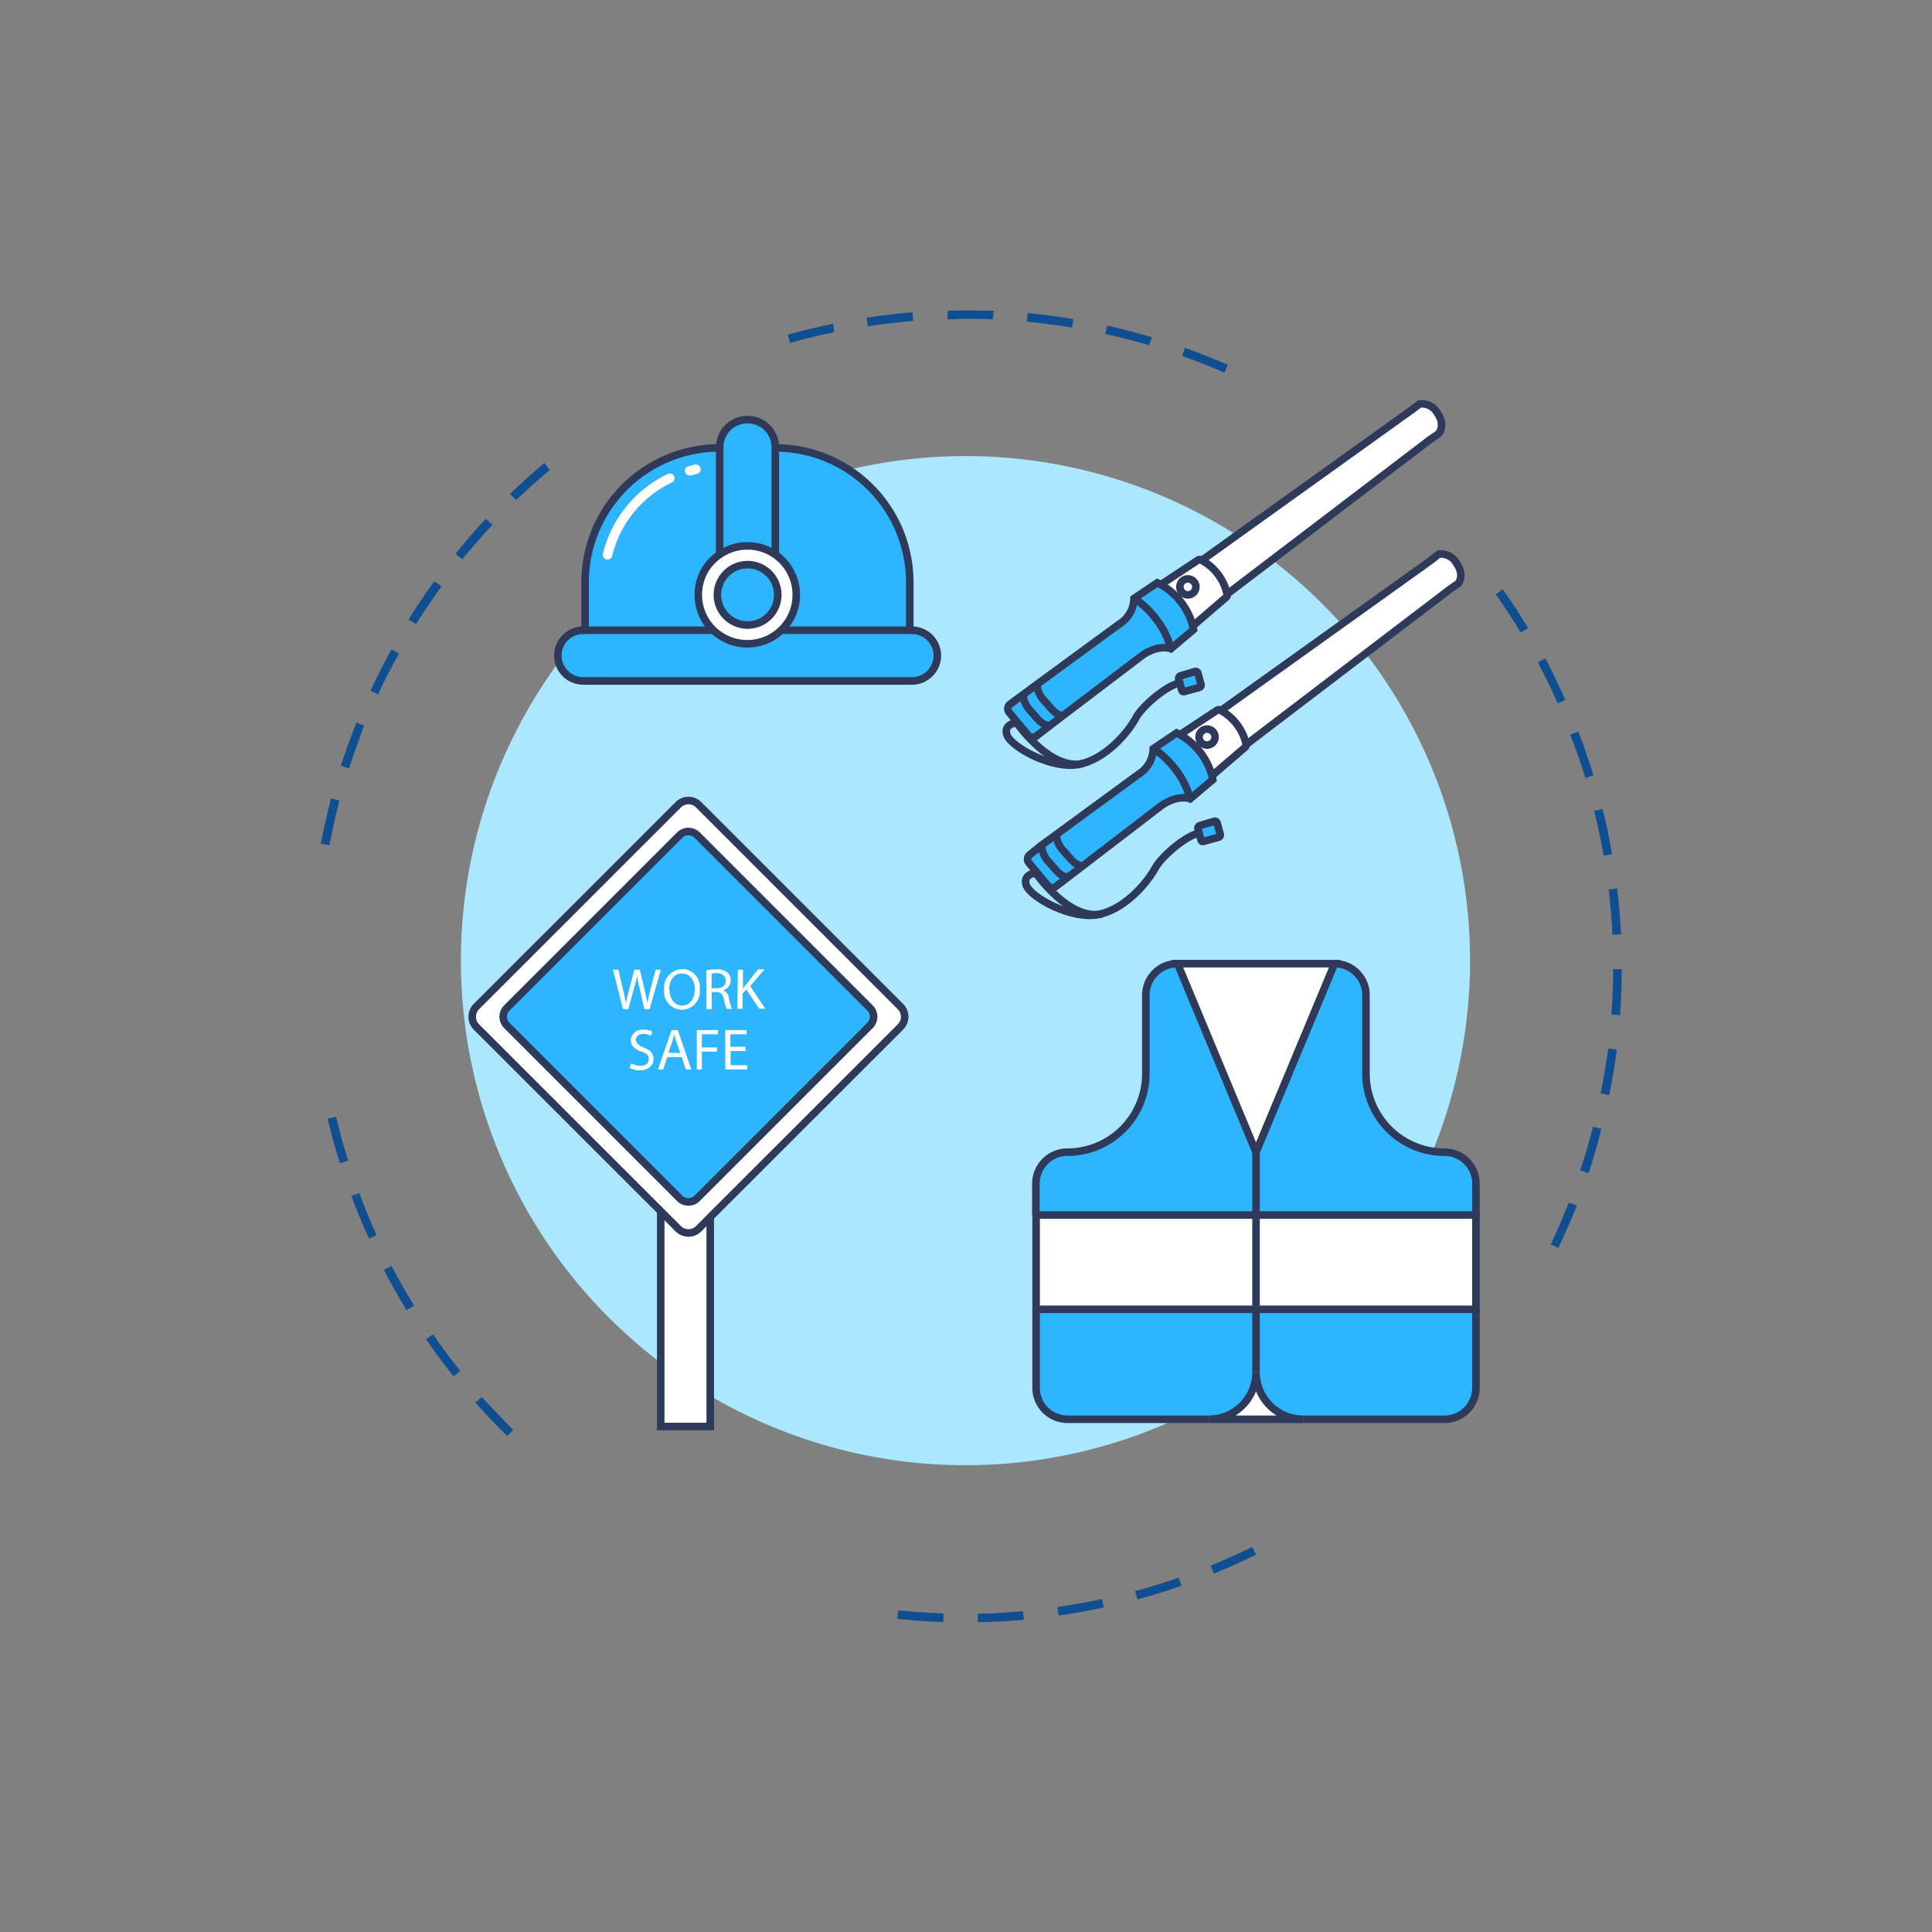 <svg id="Layer_1" data-name="Layer 1" xmlns="http://www.w3.org/2000/svg" viewBox="0 0 256 256"><rect x="0" y="0" width="256" height="256" fill="#808080" stroke="none"/><defs><style>.cls-1{fill:#0e4e91;}.cls-2{fill:#abe7ff;}.cls-3{fill:#fff;}.cls-4{fill:#2db5ff;}.cls-5,.cls-6{fill:none;}.cls-5{stroke:#2f3a5a;stroke-miterlimit:10;}</style></defs><path class="cls-1" d="M206.48,165.36l-1-.48c.86-1.82,1.67-3.68,2.4-5.54l1.06.42C208.18,161.65,207.36,163.53,206.48,165.36Zm4-9.92-1.09-.36c.63-1.9,1.21-3.85,1.7-5.79l1.1.28C211.71,151.54,211.13,153.51,210.49,155.44Zm2.74-10.34-1.12-.22c.39-1.95.72-4,1-5.95l1.13.14C214,141.08,213.62,143.12,213.23,145.1Zm1.43-10.59-1.13-.09c.15-2,.23-4,.23-6h1.14C214.89,130.43,214.81,132.48,214.66,134.51ZM166.43,206c-1.82.9-3.7,1.74-5.58,2.51l-.43-1.05c1.85-.76,3.71-1.6,5.51-2.48Zm48.37-82.2-1.14.06c-.1-2-.27-4-.51-6l1.14-.14C214.52,119.73,214.7,121.78,214.8,123.81Zm-58.25,86.33c-1.91.66-3.88,1.27-5.84,1.8l-.3-1.1c1.94-.52,3.87-1.12,5.77-1.78Zm57.06-96.95-1.12.19c-.35-2-.76-4-1.25-5.91l1.11-.27C212.85,109.17,213.27,111.19,213.61,113.19ZM146.25,213c-2,.42-4,.79-6,1.07l-.16-1.13c2-.29,4-.64,5.94-1.06Zm64.9-110.26-1.09.33c-.59-1.93-1.24-3.85-2-5.72l1.07-.41C209.89,98.87,210.55,100.82,211.15,102.77ZM135.67,214.63c-2,.18-4.08.29-6.11.33l0-1.14c2,0,4-.15,6-.33Zm71.74-121.9-1,.47c-.81-1.83-1.7-3.66-2.64-5.44l1-.53C205.69,89,206.59,90.88,207.41,92.73ZM125,214.93c-2-.07-4.09-.21-6.1-.42l.11-1.13c2,.21,4,.34,6,.41Zm77.49-131.7-1,.58c-1-1.72-2.14-3.42-3.3-5.06l.93-.66C200.31,79.75,201.43,81.48,202.47,83.23ZM162.25,49.39c-1.84-.81-3.73-1.56-5.62-2.22l.38-1.08c1.91.68,3.82,1.44,5.69,2.25ZM68,189.46l-.79.82c-1.46-1.43-2.88-2.91-4.23-4.42l.85-.76C65.2,186.59,66.6,188.06,68,189.46Zm84.29-143.7c-1.91-.57-3.88-1.08-5.84-1.51l.25-1.11c2,.44,4,1,5.92,1.53ZM61,181.65l-.9.71c-1.27-1.58-2.5-3.23-3.65-4.91l.94-.65C58.48,178.45,59.7,180.08,61,181.65ZM142.05,43.4c-2-.33-4-.59-6-.78l.11-1.14c2,.19,4,.46,6.06.79ZM54.87,173l-1,.59c-1.06-1.72-2.08-3.52-3-5.33l1-.53C52.82,169.53,53.82,171.29,54.87,173ZM131.56,42.31c-2-.08-4-.09-6,0l0-1.14c2-.06,4.09,0,6.11,0ZM49.9,163.66l-1,.47c-.84-1.84-1.63-3.75-2.34-5.65l1.07-.39C48.29,160,49.07,161.84,49.9,163.66ZM121,42.53c-2,.16-4,.39-6,.7l-.17-1.13c2-.31,4.05-.55,6.07-.72ZM46.13,153.79l-1.09.34c-.61-1.93-1.16-3.92-1.63-5.9l1.11-.26C45,149.93,45.52,151.88,46.13,153.79ZM110.55,44c-2,.41-3.92.89-5.86,1.44l-.31-1.1c2-.55,4-1,6-1.45Zm-66.9,68-1.13-.21c.38-2,.83-4,1.35-6l1.1.29C44.47,108.1,44,110.08,43.65,112ZM72.86,62.26c-1.54,1.28-3,2.64-4.48,4l-.8-.82c1.47-1.41,3-2.79,4.55-4.09ZM46.25,101.82l-1.09-.35c.63-1.93,1.33-3.86,2.08-5.75l1,.42C47.56,98,46.86,99.91,46.25,101.82Zm19-32.29c-1.36,1.46-2.69,3-4,4.57l-.89-.72c1.28-1.59,2.62-3.14,4-4.63ZM50.1,92l-1-.48c.85-1.84,1.78-3.68,2.76-5.46l1,.55C51.87,88.36,50.94,90.17,50.1,92Zm8.4-14.31c-1.18,1.63-2.31,3.32-3.37,5l-1-.6c1.07-1.72,2.22-3.43,3.41-5.08Z"/><circle class="cls-2" cx="127.93" cy="127.29" r="66.86"/><path class="cls-3" d="M119.31,133.37a1.91,1.91,0,0,1,0,2.71l-25.2,25.19-1.53,1.54a1.91,1.91,0,0,1-2.71,0l-2.32-2.32L63.13,136.08a1.93,1.93,0,0,1,0-2.71l26.74-26.73a1.9,1.9,0,0,1,2.71,0Zm-4,2.51a1.64,1.64,0,0,0,0-2.32l-22.9-22.9a1.64,1.64,0,0,0-2.32,0l-22.9,22.9a1.64,1.64,0,0,0,0,2.32l22.9,22.9a1.64,1.64,0,0,0,2.32,0Z"/><path class="cls-4" d="M115.28,133.56a1.64,1.64,0,0,1,0,2.32l-22.9,22.9a1.64,1.64,0,0,1-2.32,0l-22.9-22.9a1.64,1.64,0,0,1,0-2.32l22.9-22.9a1.64,1.64,0,0,1,2.32,0Z"/><path class="cls-3" d="M94.11,161.27V189H87.55V160.49l2.32,2.32a1.91,1.91,0,0,0,2.71,0Z"/><polyline class="cls-5" points="94.11 161.27 94.11 189.02 87.55 189.02 87.55 160.49"/><path class="cls-5" d="M87.55,160.49,63.13,136.08a1.93,1.93,0,0,1,0-2.71l26.74-26.73a1.9,1.9,0,0,1,2.71,0l26.73,26.73a1.91,1.91,0,0,1,0,2.71l-25.2,25.19-1.53,1.54a1.91,1.91,0,0,1-2.71,0Z"/><path class="cls-5" d="M115.28,133.56a1.64,1.64,0,0,1,0,2.32l-22.9,22.9a1.64,1.64,0,0,1-2.32,0l-22.9-22.9a1.64,1.64,0,0,1,0-2.32l22.9-22.9a1.64,1.64,0,0,1,2.32,0Z"/><path class="cls-3" d="M82.55,133.71l-1.33-5.22h.72l.62,2.64c.15.65.29,1.3.38,1.81h0c.09-.52.25-1.14.43-1.82l.69-2.63h.71l.64,2.65c.14.62.28,1.24.36,1.79h0c.1-.57.25-1.15.41-1.81l.7-2.63h.69l-1.49,5.22h-.7L84.76,131a16.42,16.42,0,0,1-.34-1.7h0A16.07,16.07,0,0,1,84,131l-.75,2.72Z"/><path class="cls-3" d="M92.72,131.05a2.44,2.44,0,0,1-2.42,2.75A2.4,2.4,0,0,1,88,131.15a2.48,2.48,0,0,1,2.42-2.75A2.38,2.38,0,0,1,92.72,131.05Zm-4,.08c0,1.12.6,2.12,1.67,2.12s1.67-1,1.67-2.17S91.47,129,90.34,129,88.67,130,88.67,131.13Z"/><path class="cls-3" d="M93.6,128.56a7,7,0,0,1,1.3-.11,2.11,2.11,0,0,1,1.51.43,1.29,1.29,0,0,1,.41,1,1.36,1.36,0,0,1-1,1.33v0a1.28,1.28,0,0,1,.76,1.05,7.78,7.78,0,0,0,.41,1.43h-.7a6.27,6.27,0,0,1-.35-1.24c-.16-.73-.44-1-1-1h-.63v2.26H93.6Zm.68,2.38H95c.72,0,1.17-.4,1.17-1s-.48-1-1.2-1a2.77,2.77,0,0,0-.66.06Z"/><path class="cls-3" d="M97.77,128.49h.68V131h0l.41-.56,1.6-2h.84l-1.89,2.22,2,3h-.8l-1.73-2.56-.49.57v2h-.68Z"/><path class="cls-3" d="M83.66,140.89a2.36,2.36,0,0,0,1.21.34c.69,0,1.1-.36,1.1-.89s-.28-.77-1-1-1.38-.74-1.38-1.48a1.51,1.51,0,0,1,1.69-1.42,2.31,2.31,0,0,1,1.16.26l-.19.55a2,2,0,0,0-1-.25c-.72,0-1,.43-1,.78s.32.73,1,1c.89.34,1.34.77,1.34,1.54s-.6,1.5-1.83,1.5a2.78,2.78,0,0,1-1.34-.33Z"/><path class="cls-3" d="M88.42,140.07l-.54,1.64h-.7L89,136.49h.81l1.79,5.22h-.72l-.56-1.64Zm1.72-.53-.51-1.5c-.12-.34-.2-.65-.28-1h0c-.08.31-.16.63-.26.95l-.52,1.51Z"/><path class="cls-3" d="M92.33,136.49h2.81v.56H93v1.74h2v.56H93v2.36h-.67Z"/><path class="cls-3" d="M98.81,139.26h-2v1.89H99v.56H96.1v-5.22h2.83v.56H96.78v1.65h2Z"/><path class="cls-6" d="M66.11,122.69c0-.08,0-.16,0-.24a1.89,1.89,0,0,1-.05.23Z"/><path class="cls-6" d="M66.45,120.87c0,.19-.07.38-.1.57C66.38,121.25,66.42,121.06,66.45,120.87Z"/><path class="cls-4" d="M123.16,84.48a3.36,3.36,0,0,1-2.32,5.75H77.28a3.36,3.36,0,0,1,0-6.72H94.57a7.23,7.23,0,0,0,.85.68,6.51,6.51,0,0,0,8.13-.68h17.29A3.36,3.36,0,0,1,123.16,84.48Z"/><path class="cls-4" d="M120.59,77.13v6.38h-17a8.22,8.22,0,0,0,.89-1.05,6.51,6.51,0,0,0-1.71-9V59.35h0A17.81,17.81,0,0,1,120.59,77.13Z"/><path class="cls-3" d="M102.73,73.46a6.51,6.51,0,0,1,1.71,9,8.22,8.22,0,0,1-.89,1.05,6.51,6.51,0,0,1-8.13.68,7.23,7.23,0,0,1-.85-.68,6.51,6.51,0,0,1-.89-8.34,6.74,6.74,0,0,1,1.7-1.71,6.48,6.48,0,0,1,7.31,0Zm-3.67,9.36a4,4,0,1,0-4-4A4,4,0,0,0,99.06,82.82Z"/><path class="cls-4" d="M102.73,59.35V73.46l0,0a6.48,6.48,0,0,0-7.31,0l0-14.11v-.11a3.68,3.68,0,0,1,3.69-3.64,3.74,3.74,0,0,1,2.61,1.07,3.65,3.65,0,0,1,1.07,2.57Z"/><path class="cls-4" d="M103.09,78.79a4,4,0,1,1-4-4A4,4,0,0,1,103.09,78.79Z"/><path class="cls-4" d="M95.36,59.35l0,14.11a6.74,6.74,0,0,0-1.7,1.71,6.51,6.51,0,0,0,.89,8.34h-17V77.13A17.8,17.8,0,0,1,95.35,59.35Zm-3,3.46a.64.64,0,0,0,.48-.75.63.63,0,0,0-.75-.48l-.87.21a.63.63,0,0,0-.44.77.61.61,0,0,0,.6.46.5.5,0,0,0,.17,0ZM89,63.93a.63.63,0,0,0,.31-.84.64.64,0,0,0-.85-.29A15.89,15.89,0,0,0,79.9,73.33a.63.63,0,1,0,1.22.31A14.67,14.67,0,0,1,89,63.93Z"/><path class="cls-3" d="M92.83,62.06a.64.64,0,0,1-.48.75l-.81.19a.5.5,0,0,1-.17,0,.61.61,0,0,1-.6-.46.63.63,0,0,1,.44-.77l.87-.21A.63.63,0,0,1,92.83,62.06Z"/><path class="cls-3" d="M89.33,63.09a.63.63,0,0,1-.31.84,14.67,14.67,0,0,0-7.9,9.71.63.63,0,1,1-1.22-.31A15.89,15.89,0,0,1,88.48,62.8.64.64,0,0,1,89.33,63.09Z"/><path class="cls-5" d="M77.53,83.51h-.25a3.36,3.36,0,0,0,0,6.72h43.56a3.36,3.36,0,0,0,0-6.72h-.25"/><path class="cls-5" d="M95.36,59.35h0A17.8,17.8,0,0,0,77.53,77.13v6.38h17"/><path class="cls-5" d="M103.55,83.51h17V77.13a17.81,17.81,0,0,0-17.83-17.78h0"/><path class="cls-5" d="M102.73,73.46V59.24a3.65,3.65,0,0,0-1.07-2.57,3.74,3.74,0,0,0-2.61-1.07,3.68,3.68,0,0,0-3.69,3.64v.11l0,14.11"/><path class="cls-5" d="M95.38,73.46a6.48,6.48,0,0,1,7.31,0l0,0a6.51,6.51,0,0,1,1.71,9,8.22,8.22,0,0,1-.89,1.05,6.51,6.51,0,0,1-8.13.68,7.23,7.23,0,0,1-.85-.68,6.51,6.51,0,0,1-.89-8.34A6.74,6.74,0,0,1,95.38,73.46Z"/><path class="cls-5" d="M99.06,82.82a4,4,0,1,0-4-4A4,4,0,0,0,99.06,82.82Z"/><g id="Jacket-Construction"><path class="cls-4" d="M195.57,173.49V183.9a4.16,4.16,0,0,1-4.16,4.16H172.68a6.25,6.25,0,0,1-6.25-6.25v-8.32Z"/><polygon class="cls-3" points="195.57 165.16 195.57 173.49 166.43 173.49 166.43 161 195.57 161 195.57 165.16"/><path class="cls-4" d="M195.57,156.83V161H166.43v-8.33l10.41-25a4.17,4.17,0,0,1,4.16,4.17v10.41a10.41,10.41,0,0,0,10.42,10.4A4.16,4.16,0,0,1,195.57,156.83Z"/><polygon class="cls-3" points="176.84 127.69 166.43 152.67 156.03 127.69 176.84 127.69"/><path class="cls-3" d="M172.68,188.06H160.19a6.24,6.24,0,0,0,6.24-6.25A6.25,6.25,0,0,0,172.68,188.06Z"/><path class="cls-4" d="M166.43,173.49v8.32a6.24,6.24,0,0,1-6.24,6.25H141.45a4.16,4.16,0,0,1-4.16-4.16V173.49Z"/><polygon class="cls-3" points="166.43 161 166.43 173.49 137.29 173.49 137.29 166.2 137.29 161 166.43 161"/><path class="cls-4" d="M166.43,152.67V161H137.29v-4.17a4.17,4.17,0,0,1,4.16-4.16,10.4,10.4,0,0,0,10.41-10.4V131.86a4.17,4.17,0,0,1,4.17-4.17Z"/><path class="cls-5" d="M172.68,188.06h18.73a4.16,4.16,0,0,0,4.16-4.16V173.49"/><line class="cls-5" x1="166.43" y1="181.81" x2="166.43" y2="173.49"/><path class="cls-5" d="M137.29,173.49V183.9a4.16,4.16,0,0,0,4.16,4.16h18.74"/><path class="cls-5" d="M195.57,161v-4.17a4.16,4.16,0,0,0-4.15-4.16A10.41,10.41,0,0,1,181,142.27V131.86a4.17,4.17,0,0,0-4.16-4.17"/><line class="cls-5" x1="166.43" y1="161" x2="166.43" y2="152.67"/><path class="cls-5" d="M156,127.69a4.17,4.17,0,0,0-4.17,4.17v10.41a10.4,10.4,0,0,1-10.41,10.4,4.17,4.17,0,0,0-4.16,4.16V161"/><polygon class="cls-5" points="176.84 127.69 156.03 127.69 166.43 152.67 176.84 127.69"/><path class="cls-5" d="M166.43,181.81a6.24,6.24,0,0,1-6.24,6.25h12.49A6.25,6.25,0,0,1,166.43,181.81Z"/><polyline class="cls-5" points="166.43 161 137.29 161 137.29 166.2 137.29 173.49 166.43 173.49"/><polygon class="cls-5" points="166.43 173.49 195.57 173.49 195.57 165.16 195.57 161 166.43 161 166.43 173.49"/></g><path class="cls-4" d="M158.91,91l-2,.55a.26.26,0,0,1-.32-.19l-.4-1.45a.37.37,0,0,1,.26-.46l1.89-.56a.31.31,0,0,1,.39.22l.41,1.5A.33.33,0,0,1,158.91,91Z"/><path class="cls-4" d="M161.69,110.55a.32.32,0,0,1-.23.39l-2,.55a.26.26,0,0,1-.32-.18l-.4-1.46a.38.38,0,0,1,.26-.46l1.88-.56a.31.31,0,0,1,.4.23Z"/><path class="cls-3" d="M157.31,76.75a1.06,1.06,0,0,1,.19,2.12,1.06,1.06,0,1,1-.19-2.12Z"/><path class="cls-3" d="M158.89,97.81a1.06,1.06,0,1,1,1.16,1A1.07,1.07,0,0,1,158.89,97.81Z"/><path class="cls-3" d="M158.46,77.71a1.06,1.06,0,0,0-2.12.19,1.06,1.06,0,1,0,2.12-.19ZM154,77.35l4.76-3.15a.4.4,0,0,1,.42,0l.12.08a6.68,6.68,0,0,1,3.29,4.43.14.14,0,0,1,0,.06.37.37,0,0,1-.13.38l-4.4,3.78a8.56,8.56,0,0,0-1.53-3.14,9.14,9.14,0,0,0-2.62-2.31Z"/><path class="cls-4" d="M138.8,117.33l-1.41-1.68-1.12-1.35a.75.75,0,0,1,.13-1.1L138,112l0,0h0a3.65,3.65,0,0,0,1.07,2.24c1.09,1.23,1.3,1.64,2.33,1.92l-1.57,1.2A.76.76,0,0,1,138.8,117.33Z"/><path class="cls-4" d="M139.94,110.59a3.56,3.56,0,0,0,1.07,2.25c1.09,1.23,1.3,1.64,2.34,1.93l-1.93,1.48c-1-.28-1.24-.69-2.33-1.92a3.65,3.65,0,0,1-1.07-2.24h0l0,0Z"/><path class="cls-4" d="M139,96.24l-1.7,1.31a.78.78,0,0,1-1.05-.12l-1.41-1.68-1.12-1.35a.76.76,0,0,1,.13-1.1l1.68-1.24a3.81,3.81,0,0,0,1.07,2.18c1.09,1.23,1.3,1.64,2.34,1.92Z"/><path class="cls-4" d="M140.8,94.86,139,96.24l-.06-.08c-1-.28-1.25-.69-2.34-1.92a3.81,3.81,0,0,1-1.07-2.18l1.86-1.37a3.57,3.57,0,0,0,1.07,2.25C139.55,94.17,139.76,94.58,140.8,94.86Z"/><path class="cls-4" d="M141,112.84a3.56,3.56,0,0,1-1.07-2.25l10.92-8a4.07,4.07,0,0,0,1.95-3.38,12,12,0,0,1,2.8,2.6,11.13,11.13,0,0,1,2.07,4s-1.5-.66-3.79.88l-10.54,8.08C142.31,114.48,142.1,114.07,141,112.84Z"/><path class="cls-4" d="M160.61,102.81a4.35,4.35,0,0,1,.09.46l-3,2.54a11.13,11.13,0,0,0-2.07-4,12,12,0,0,0-2.8-2.6l3.09-2.09a4.86,4.86,0,0,1,.54.29,9,9,0,0,1,4.17,5.44Z"/><path class="cls-4" d="M158.15,83.37l-3,2.54a11.06,11.06,0,0,0-2.07-4,11.74,11.74,0,0,0-2.8-2.6l3.09-2.09a5.45,5.45,0,0,1,.55.29,9.14,9.14,0,0,1,2.62,2.31,8.56,8.56,0,0,1,1.53,3.14A3.44,3.44,0,0,1,158.15,83.37Z"/><path class="cls-3" d="M159.85,96.65a1.06,1.06,0,1,0,1.16,1A1.07,1.07,0,0,0,159.85,96.65Zm-3.34.6,4.77-3.15a.42.42,0,0,1,.42,0l.12.07a6.81,6.81,0,0,1,3.3,4.45s0,0,0,.05A.39.39,0,0,1,165,99l-4.39,3.77a9,9,0,0,0-4.17-5.44Z"/><path class="cls-4" d="M138.46,92.94a3.57,3.57,0,0,1-1.07-2.25l10.92-8a4.07,4.07,0,0,0,1.95-3.38,11.74,11.74,0,0,1,2.8,2.6,11.06,11.06,0,0,1,2.07,4s-1.5-.66-3.78.87L140.8,94.86C139.76,94.58,139.55,94.17,138.46,92.94Z"/><path class="cls-3" d="M193,74.61c1.05,1.5.38,2.62.07,2.84s-1,.68-1,.68L165.23,98.57l-.11,0a6.81,6.81,0,0,0-3.3-4.45l0-.05,27.8-19.91.95-.76A2.33,2.33,0,0,1,193,74.61Z"/><path class="cls-3" d="M190.4,54.71c1,1.5.38,2.62.07,2.84l-1,.68L162.68,78.66l-.12,0a6.68,6.68,0,0,0-3.29-4.43l0-.06L187.1,54.29l1-.76A2.33,2.33,0,0,1,190.4,54.71Z"/><path class="cls-5" d="M165.23,98.57l26.82-20.44s.65-.47,1-.68,1-1.34-.07-2.84a2.33,2.33,0,0,0-2.35-1.18l-.95.76L161.85,94.1"/><line class="cls-5" x1="160.61" y1="102.81" x2="160.6" y2="102.81"/><path class="cls-5" d="M156.51,97.25l4.77-3.15a.42.42,0,0,1,.42,0l.12.07a6.81,6.81,0,0,1,3.3,4.45s0,0,0,.05A.39.39,0,0,1,165,99l-4.39,3.77"/><path class="cls-5" d="M139.94,110.59l10.92-8a4.07,4.07,0,0,0,1.95-3.38l3.09-2.09a4.86,4.86,0,0,1,.54.29,9,9,0,0,1,4.17,5.44h0a4.35,4.35,0,0,1,.09.46l-3,2.54s-1.5-.66-3.79.88l-10.54,8.08-1.93,1.48-1.57,1.2a.76.76,0,0,1-1-.12l-1.41-1.68-1.12-1.35a.75.75,0,0,1,.13-1.1L138,112Z"/><path class="cls-5" d="M139.94,110.59a3.56,3.56,0,0,0,1.07,2.25c1.09,1.23,1.3,1.64,2.34,1.93"/><path class="cls-5" d="M138,112.08h0a3.65,3.65,0,0,0,1.07,2.24c1.09,1.23,1.3,1.64,2.33,1.92h0"/><path class="cls-5" d="M152.81,99.16a12,12,0,0,1,2.8,2.6,11.13,11.13,0,0,1,2.07,4"/><path class="cls-5" d="M137.39,115.65l-.15,0c-.44.07-1.71.38-1.25,1.67.56,1.55,6,4.64,9.67,3.84l.39-.1c3.5-1,6.17-4.46,7-6s3.88-4.17,5.64-4.62"/><path class="cls-5" d="M158.74,109.85l.4,1.46a.26.26,0,0,0,.32.18l2-.55a.32.32,0,0,0,.23-.39l-.41-1.49a.31.31,0,0,0-.4-.23l-1.88.56A.38.38,0,0,0,158.74,109.85Z"/><path class="cls-5" d="M137.24,115.67s4.45,6.44,8.81,5.41l.09,0"/><path class="cls-5" d="M161,97.61a1.06,1.06,0,1,1-1.16-1A1.07,1.07,0,0,1,161,97.61Z"/><path class="cls-5" d="M162.68,78.66l26.83-20.43,1-.68c.31-.22,1-1.34-.07-2.84a2.33,2.33,0,0,0-2.35-1.18l-1,.76L159.31,74.2"/><path class="cls-5" d="M154,77.35l4.76-3.15a.4.4,0,0,1,.42,0l.12.08a6.68,6.68,0,0,1,3.29,4.43.14.14,0,0,1,0,.06.37.37,0,0,1-.13.38l-4.4,3.78"/><path class="cls-5" d="M137.39,90.69l10.92-8a4.07,4.07,0,0,0,1.95-3.38l3.09-2.09a5.45,5.45,0,0,1,.55.29,9.14,9.14,0,0,1,2.62,2.31,8.56,8.56,0,0,1,1.53,3.14,3.44,3.44,0,0,1,.1.46l-3,2.54s-1.5-.66-3.78.87L140.8,94.86,139,96.24l-1.7,1.31a.78.78,0,0,1-1.05-.12l-1.41-1.68-1.12-1.35a.76.76,0,0,1,.13-1.1l1.68-1.24Z"/><path class="cls-5" d="M137.39,90.69a3.57,3.57,0,0,0,1.07,2.25c1.09,1.23,1.3,1.64,2.34,1.92"/><path class="cls-5" d="M135.53,92v.07a3.81,3.81,0,0,0,1.07,2.18c1.09,1.23,1.3,1.64,2.34,1.92"/><path class="cls-5" d="M150.26,79.26a11.74,11.74,0,0,1,2.8,2.6,11.06,11.06,0,0,1,2.07,4"/><path class="cls-5" d="M134.84,95.75l-.14,0c-.44.06-1.73.37-1.26,1.67.56,1.55,6,4.64,9.67,3.84l.38-.1c3.51-1,6.19-4.46,7-6s3.88-4.18,5.64-4.62"/><path class="cls-5" d="M156.19,90l.4,1.45a.26.26,0,0,0,.32.19l2-.55a.33.33,0,0,0,.23-.39l-.41-1.5a.31.31,0,0,0-.39-.22l-1.89.56A.37.37,0,0,0,156.19,90Z"/><path class="cls-5" d="M134.7,95.76h0c.23.31,4.55,6.39,8.79,5.41l.1,0"/><path class="cls-5" d="M158.46,77.71a1.06,1.06,0,1,1-1.15-1A1.07,1.07,0,0,1,158.46,77.71Z"/></svg>